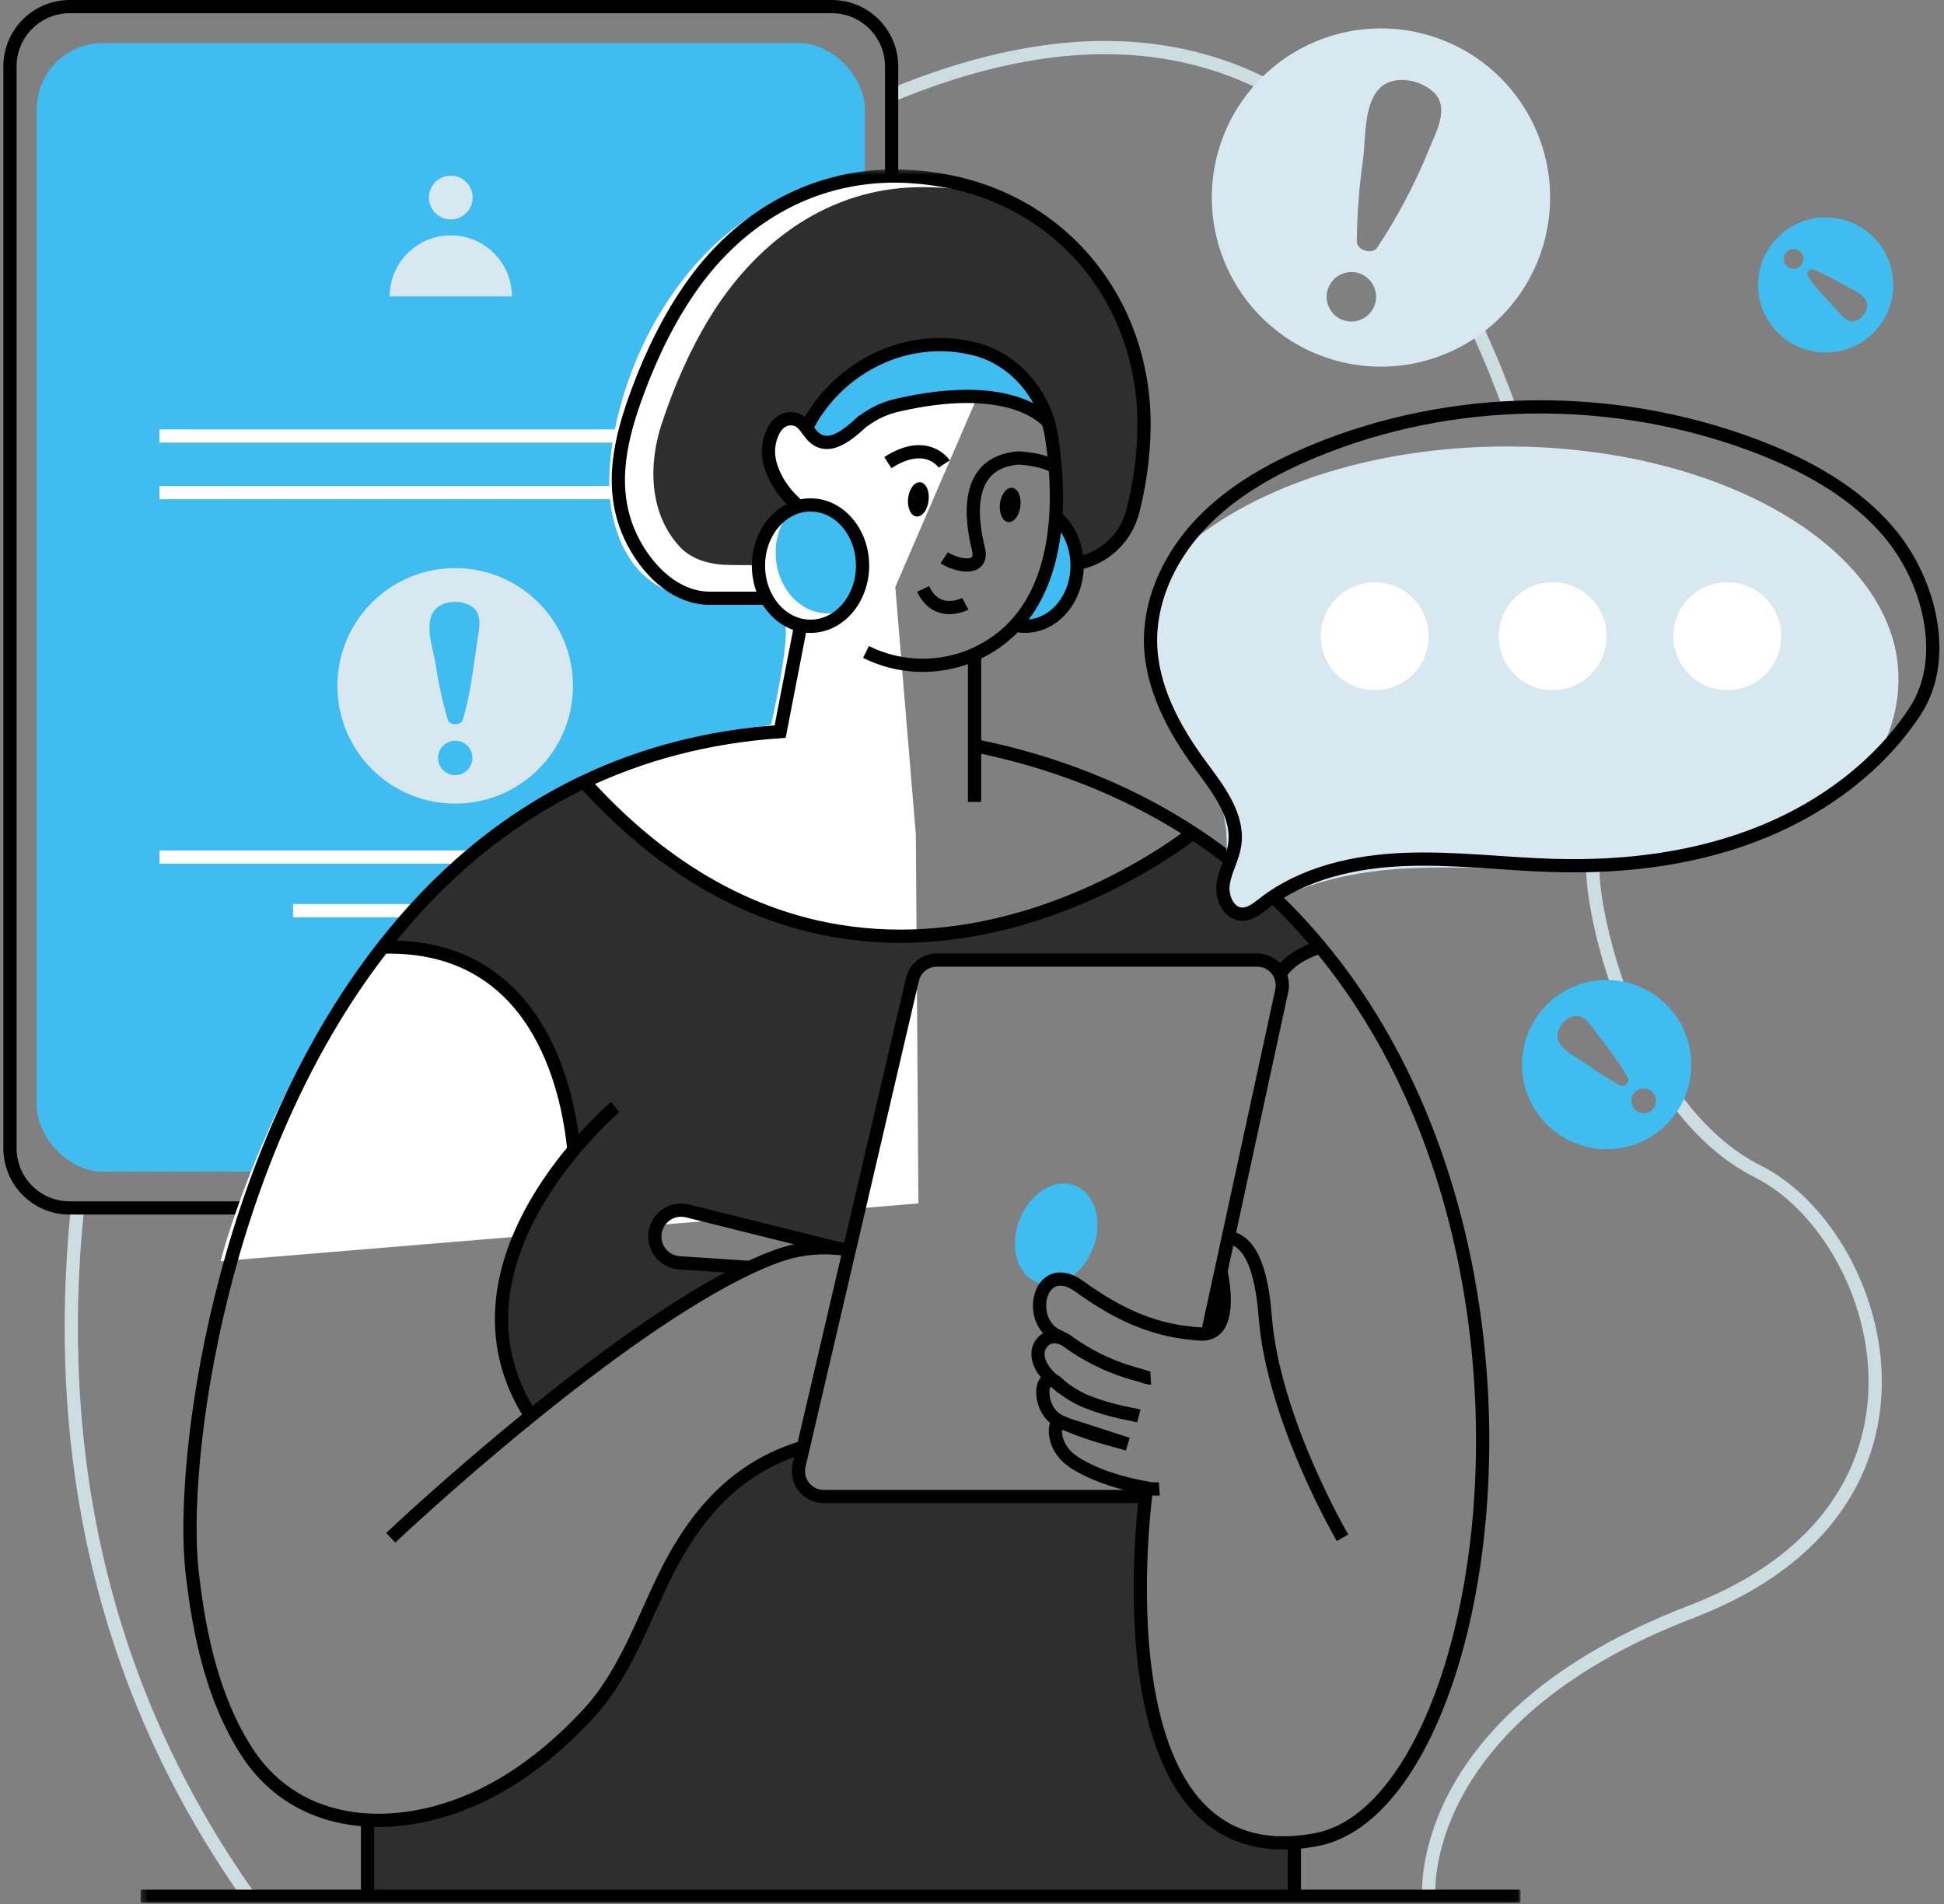 <svg width="294" height="288" viewBox="0 0 294 288" fill="none" xmlns="http://www.w3.org/2000/svg">
<rect x="0" y="0" width="294" height="288" fill="#808080" stroke="none"/>
<path d="M228.299 61.677C226.955 57.948 225.459 54.245 223.821 50.646C220.558 43.483 219.808 36.694 215.223 30.703" stroke="#CCDDE2" stroke-width="2"/>
<path d="M204.596 23.838C200.651 19.825 196.961 15.511 190.256 12.29C176.088 5.504 157.971 4.816 134.846 14.412" stroke="#CCDDE2" stroke-width="2"/>
<path d="M37.625 286.824C15.217 255.149 7.97 219.339 11.715 182.714" stroke="#CCDDE2" stroke-width="2"/>
<path d="M240.907 130.894V131.285C240.687 138.393 247.256 167.861 265.887 177.221C284.517 186.582 297.8 227.669 255.796 243.789C213.792 259.909 216.079 286.824 216.079 286.824" stroke="#CCDDE2" stroke-width="2"/>
<path d="M134.843 44.836V10.024C134.83 5.046 130.797 1.012 125.818 1H10.532C5.553 1.012 1.52 5.046 1.508 10.024V173.712C1.517 178.69 5.555 182.719 10.532 182.718H125.818C126.937 182.725 128.045 182.512 129.082 182.091" stroke="black" stroke-width="2" stroke-linecap="round" stroke-linejoin="round"/>
<rect x="5.557" y="6.516" width="125.238" height="170.703" rx="10" fill="#3FBDF1"/>
<rect x="12.93" y="19.724" width="111.861" height="31.962" rx="12.48" fill="#3FBDF1"/>
<circle cx="68.175" cy="29.88" r="3.305" fill="#D7E8F0"/>
<path d="M58.938 44.837C58.938 39.735 63.073 35.599 68.175 35.599C73.277 35.599 77.413 39.735 77.413 44.837H58.938Z" fill="#D7E8F0"/>
<path fill-rule="evenodd" clip-rule="evenodd" d="M68.847 85.933C61.641 85.929 55.142 90.267 52.382 96.925C49.623 103.582 51.146 111.246 56.242 116.342C61.337 121.437 69.002 122.961 75.659 120.201C82.316 117.442 86.655 110.943 86.651 103.736C86.645 93.906 78.678 85.938 68.847 85.933ZM68.847 117.246C67.412 117.246 66.248 116.082 66.248 114.646C66.248 113.211 67.412 112.047 68.847 112.047C70.283 112.047 71.447 113.211 71.447 114.646C71.447 116.082 70.283 117.246 68.847 117.246ZM71.912 98.865C71.99 98.311 72.067 97.76 72.146 97.213V97.226C72.183 96.936 72.233 96.633 72.284 96.323C72.57 94.58 72.892 92.62 71.106 91.594C69.413 90.634 66.482 90.861 65.451 92.692C64.525 94.303 65.077 96.741 65.53 98.739C65.657 99.298 65.776 99.823 65.852 100.286C66.283 103.192 66.907 106.067 67.72 108.89C68.01 109.782 69.704 109.782 69.981 108.89C70.955 105.671 71.44 102.218 71.912 98.865Z" fill="#D7E8F0"/>
<path d="M24.116 65.955H111.094" stroke="white" stroke-width="2"/>
<path d="M24.116 74.514H111.094" stroke="white" stroke-width="2"/>
<path d="M24.116 129.647H111.094" stroke="white" stroke-width="2"/>
<path d="M44.32 137.744H90.89" stroke="white" stroke-width="2"/>
<path d="M33.357 190.769C33.357 190.769 48.834 129.269 97.039 114.247L116.632 109.572C116.632 109.572 119.731 95.733 118.59 94.279C117.45 92.825 115.107 89.846 110.816 90.492C106.525 91.138 95.433 91.345 92.593 77.784C89.753 64.223 100.247 31.989 127.521 27.169C154.795 22.348 155.431 42.374 155.431 42.374L135.399 88.796L138.507 126.244L138.898 182.029L33.357 190.769Z" fill="white"/>
<mask id="mask0_3619_24846" style="mask-type:alpha" maskUnits="userSpaceOnUse" x="21" y="25" width="209" height="263">
<path fill-rule="evenodd" clip-rule="evenodd" d="M21.253 25.469H229.954V288H21.253L21.253 25.469Z" fill="white"/>
</mask>
<g mask="url(#mask0_3619_24846)">
<path d="M199.937 143.259C199.614 143.353 195.491 144.552 193.869 147.408C193.239 146.073 191.895 145.222 190.418 145.224H142C140.226 145.221 138.686 146.445 138.288 148.174L128.753 189.057C128.107 188.931 127.46 188.853 126.788 188.789L104.287 183.173C102.287 182.671 100.233 183.772 99.543 185.716C99.394 186.137 99.319 186.581 99.324 187.028C99.324 189.133 100.952 190.88 103.053 191.028L113.693 191.713C103.443 196.537 90.975 205.726 80.567 214.169C70.441 198.314 79.944 182.462 87.091 173.926C86.17 164.517 81.504 142.671 58.224 143.266C66.244 132.981 76.244 124.167 88.635 118.267C131.079 165.312 179.636 126.848 180.667 126.021C187.928 130.758 194.426 136.573 199.937 143.266" fill="#2E2E2E"/>
<path d="M195.527 278.216V286.346H55.358V274.83C60.819 275.153 66.563 273.861 71.788 271.505C78.402 268.494 84.115 263.815 89 258.477C94.025 252.952 96.784 245.291 99.986 238.629C104.794 228.596 111.162 221.449 121.269 218.421L120.623 221.2C120.36 222.333 120.628 223.524 121.351 224.436C122.074 225.347 123.172 225.88 124.336 225.882H172.996C172.027 234.283 167.939 280.165 195.527 278.226" fill="#2E2E2E"/>
<path d="M173.019 64.411C172.98 68.757 172.413 73.083 171.332 77.293C170.325 81.37 167.023 84.478 162.893 85.238C162.812 82.305 161.565 79.729 159.661 78.13C159.835 75.646 159.81 73.152 159.587 70.672C159.461 69.034 159.264 67.506 159.057 66.133C158.934 65.351 158.756 64.579 158.524 63.823C157.875 63.125 157.109 62.544 156.262 62.107C153.267 60.42 147.102 58.627 135.68 61.264C133.815 61.69 132.061 62.504 130.53 63.651C130.496 63.672 130.465 63.699 130.439 63.729C129.409 64.679 128.097 65.881 126.74 66.504C125.334 67.151 123.867 67.177 122.636 65.648C122.604 65.616 122.588 65.587 122.559 65.554C121.912 64.711 121.295 63.616 120.155 63.399C117.751 62.947 116.581 65.338 116.277 67.348C116.012 69.206 116.559 70.844 117.357 72.404C118.025 73.673 118.898 74.823 119.941 75.807C120.209 76.066 120.455 76.347 120.675 76.647C120.575 76.665 120.476 76.692 120.381 76.728C120.16 76.802 119.944 76.89 119.735 76.993C116.827 78.301 114.756 81.581 114.71 85.419C114.71 85.539 109.835 85.468 109.217 85.419C106.839 85.2 104.497 84.515 102.823 82.721C98.073 77.632 98.096 70.081 100.048 64.175C101.896 58.569 104.248 53.095 107.33 48.051C114.009 37.137 124.371 29.085 137.49 28.361C140.636 28.203 143.789 28.387 146.895 28.91C148.365 29.142 149.819 29.466 151.248 29.88C164.621 35.715 173.109 48.943 173.032 64.411" fill="#2E2E2E"/>
<path d="M165.274 188.841C163.694 192.896 159.933 195.216 156.873 194.01C153.813 192.805 152.611 188.566 154.188 184.511C155.765 180.456 159.529 178.133 162.589 179.341C165.649 180.55 166.854 184.789 165.274 188.844" fill="#3FBDF1"/>
<path d="M173.403 225.055C173.403 225.055 164.821 284.879 199.149 278.248C233.289 271.647 246.21 132.758 147.39 112.783" stroke="black" stroke-width="2"/>
<path d="M93.032 167.46C93.032 167.46 65.335 190.818 80.26 214.179" stroke="black" stroke-width="2"/>
<path d="M174.027 208.437C173.552 208.466 172.873 208.15 172.411 208.024C171.825 207.868 171.245 207.703 170.67 207.526C167.295 206.476 164.121 204.868 161.277 202.77C160.631 202.308 159.48 202.01 158.692 202.314C157.798 202.642 157.154 203.431 157.012 204.372C156.77 206.04 157.946 207.671 159.228 208.741C160.75 210.014 162.33 211.187 164.175 211.949C165.956 212.664 167.793 213.23 169.668 213.639C170.518 213.836 171.381 213.962 172.224 214.179" stroke="black" stroke-width="2"/>
<path d="M184.657 192.252C185.006 194.094 185.261 196.007 185.087 197.878C184.941 199.461 184.373 201.309 182.612 201.694C182.277 201.782 181.929 201.814 181.584 201.787C174.954 201.396 169.49 199.106 163.251 194.595C157.012 190.084 154.814 200.472 160.514 202.314" stroke="black" stroke-width="2"/>
<path d="M160.753 209.995C160.6 209.868 160.455 209.734 160.317 209.591C157.212 206.343 156.65 212.867 159.91 214.786L160.33 215.035C160.55 215.129 160.786 215.239 161.018 215.358C161.128 215.387 161.251 215.436 161.364 215.468C164.311 216.76 167.448 217.588 170.537 218.431C167.481 217.433 164.434 216.45 161.364 215.468C161.099 215.358 160.847 215.248 160.582 215.122C160.501 215.088 160.416 215.062 160.33 215.045C160.218 214.994 160.088 215.006 159.988 215.077C159.914 215.137 159.86 215.218 159.833 215.31C159.332 216.512 159.739 218.027 160.379 219.103C161.051 220.24 162.204 221.116 163.342 221.74C166.401 223.455 169.959 224.47 173.393 225.077C174.031 225.209 174.683 225.252 175.332 225.203" stroke="black" stroke-width="2"/>
<path d="M203.039 232.606C203.039 232.606 192.509 214.66 191.336 199.057C190.618 189.4 187.782 187.354 185.752 187.215" stroke="black" stroke-width="2"/>
<path d="M182.612 201.691L184.661 192.252L185.753 187.212L193.85 149.841C194.093 148.714 193.813 147.537 193.089 146.64C192.365 145.743 191.274 145.221 190.121 145.22H141.7C139.926 145.219 138.386 146.442 137.987 148.17L128.452 189.057L121.492 218.89L120.846 221.685C120.586 222.818 120.855 224.008 121.578 224.918C122.301 225.829 123.399 226.36 124.562 226.363H173.219" stroke="black" stroke-width="2"/>
<path d="M122.578 64.572C122.578 64.572 125.14 53.706 139.609 52.265C154.078 50.824 157.704 61.635 157.704 61.635L157.248 62.724C157.248 62.724 138.226 55.092 127.722 65.984C127.722 65.984 123.938 67.7 122.578 64.579" fill="#3FBDF1"/>
<path d="M126.481 188.789L103.976 183.167C102.513 182.804 100.97 183.298 99.989 184.444C99.008 185.59 98.758 187.19 99.342 188.581C99.926 189.971 101.244 190.913 102.749 191.015L113.389 191.716" stroke="black" stroke-width="2"/>
<path d="M180.376 126.005C180.376 126.005 131.221 165.825 88.332 118.267" stroke="black" stroke-width="2"/>
<path d="M86.79 173.919C85.869 164.51 81.207 142.649 57.907 143.259" stroke="black" stroke-width="2"/>
<path d="M199.643 143.253C199.643 143.253 195.252 144.461 193.569 147.414" stroke="black" stroke-width="2"/>
<path d="M21.257 286.831H229.957" stroke="black" stroke-width="2"/>
<path d="M159.662 78.143C161.629 79.797 162.893 82.498 162.893 85.555C162.893 90.628 159.368 94.731 155.012 94.731C154.519 94.729 154.028 94.671 153.548 94.56C158.621 90.683 159.649 78.143 159.649 78.143" fill="#3FBDF1"/>
<path d="M130.966 98.618C135.912 101.08 141.677 101.302 146.798 99.229C161.073 93.268 160.527 75.697 159.044 66.146C158.926 65.371 158.758 64.605 158.54 63.852C156.902 58.391 152.627 53.942 146.995 52.678C136.087 50.213 126.113 56.397 121.974 64.724" stroke="black" stroke-width="2"/>
<path d="M158.676 64.023C158.676 64.023 158.63 63.958 158.537 63.852C157.567 62.76 151.955 57.548 135.709 61.292C133.845 61.719 132.091 62.532 130.562 63.68C130.526 63.701 130.493 63.727 130.465 63.758" stroke="black" stroke-width="2"/>
<path d="M115.373 90.492H107.337C101.537 90.492 96.939 85.18 94.939 80.195C92.128 73.183 93.928 66.007 96.458 59.192C98.577 53.489 101.272 47.948 104.816 42.988C112.752 31.89 124.733 25.602 138.504 26.765C139.725 26.868 140.941 27.019 142.152 27.217C160.644 30.216 173.112 45.677 173.019 64.401C172.98 68.751 172.414 73.08 171.332 77.293C170.317 81.366 167.017 84.472 162.889 85.238" stroke="black" stroke-width="2"/>
<path d="M120.681 76.647C120.46 76.346 120.215 76.064 119.948 75.803C118.904 74.821 118.031 73.672 117.363 72.404C116.565 70.844 116.019 69.205 116.284 67.347C116.581 65.351 117.751 62.947 120.161 63.399C121.302 63.619 121.909 64.711 122.565 65.554C125.06 68.785 128.494 65.538 130.601 63.587" stroke="black" stroke-width="2"/>
<path d="M159.661 78.143C161.629 79.797 162.892 82.498 162.892 85.555C162.892 90.628 159.367 94.731 155.012 94.731C154.519 94.729 154.028 94.671 153.548 94.56" stroke="black" stroke-width="2"/>
<path d="M142.798 84.369C144.563 85.555 148.824 86.528 147.968 83.012C146.941 78.847 145.558 69.949 154.026 69.27C154.026 69.27 157.755 69.428 159.597 70.695" stroke="black" stroke-width="2"/>
<path d="M145.987 91.332C145.987 91.332 141.722 93.594 139.609 89.087" stroke="black" stroke-width="2"/>
<path d="M137.338 75.354C137.173 76.786 137.732 78.023 138.588 78.123C139.445 78.224 140.272 77.154 140.44 75.713C140.608 74.272 140.042 73.047 139.189 72.947C138.336 72.847 137.503 73.916 137.338 75.354Z" fill="black"/>
<path d="M151.225 76.198C151.06 77.626 151.619 78.867 152.476 78.967C153.332 79.067 154.159 77.997 154.324 76.556C154.489 75.115 153.93 73.888 153.077 73.79C152.224 73.694 151.39 74.76 151.225 76.198Z" fill="black"/>
<path d="M142.798 70.185C142.798 70.185 140.188 66.159 134.271 69.978" stroke="black" stroke-width="2"/>
<path d="M147.387 98.964V121.297" stroke="black" stroke-width="2"/>
<path d="M59.093 232.606C59.093 232.606 68.299 223.882 80.254 214.189C90.661 205.746 103.143 196.54 113.395 191.719C114.707 191.109 115.98 190.563 117.218 190.104C120.17 188.978 123.34 188.537 126.488 188.811C127.147 188.866 127.802 188.954 128.452 189.076" stroke="black" stroke-width="2"/>
<path d="M121.493 218.89C111.382 221.917 105.014 229.065 100.209 239.097C97.014 245.76 94.248 253.421 89.224 258.946C84.341 264.281 78.629 268.962 72.015 271.974C60.014 277.434 45.238 277.014 37.442 265.14C32.169 257.088 30.094 247.085 29.041 237.676C27.232 221.323 32.944 175.228 57.908 143.256C65.927 132.971 75.931 124.157 88.319 118.257C97.014 114.128 106.843 111.426 117.984 110.661L121.105 94.56" stroke="black" stroke-width="2"/>
<path d="M195.75 278.759V286.83" stroke="black" stroke-width="2"/>
<path d="M55.581 275.877V286.83" stroke="black" stroke-width="2"/>
<path d="M130.449 85.555C130.48 87.977 129.62 90.326 128.032 92.156C127.142 92.568 126.173 92.781 125.192 92.78C120.84 92.78 117.311 88.676 117.311 83.603C117.28 81.181 118.142 78.833 119.731 77.005C120.621 76.592 121.59 76.378 122.572 76.379C126.924 76.379 130.449 80.485 130.449 85.555Z" fill="#3FBDF1"/>
<ellipse cx="122.578" cy="85.555" rx="7.871" ry="9.176" stroke="black" stroke-width="2"/>
</g>
<path fill-rule="evenodd" clip-rule="evenodd" d="M216.157 5.362C206.241 2.406 195.52 5.714 188.994 13.745C182.468 21.775 181.422 32.946 186.344 42.048C191.265 51.151 201.185 56.392 211.478 55.328C221.771 54.264 230.41 47.105 233.366 37.188C237.403 23.648 229.698 9.399 216.157 5.362ZM203.304 48.478C201.325 47.887 200.199 45.804 200.79 43.825C201.381 41.846 203.464 40.721 205.443 41.311C207.422 41.902 208.547 43.985 207.957 45.964C207.366 47.943 205.283 49.069 203.304 48.478ZM216.073 22.703C216.123 22.581 216.174 22.455 216.228 22.325H216.218C216.315 22.097 216.42 21.859 216.527 21.614C217.573 19.223 218.924 16.14 216.975 14.109C215.029 12.092 210.903 11.191 208.716 13.291C206.781 15.132 206.544 18.743 206.35 21.686C206.297 22.494 206.247 23.252 206.167 23.909C205.565 28.083 205.241 32.293 205.197 36.51C205.204 37.867 207.543 38.565 208.289 37.434C211.369 32.796 213.976 27.861 216.073 22.703Z" fill="#D7E8F0"/>
<path fill-rule="evenodd" clip-rule="evenodd" d="M233.857 152.061C230.226 155.752 229.177 161.266 231.199 166.033C233.22 170.799 237.914 173.878 243.091 173.833C248.268 173.789 252.908 170.63 254.848 165.83C256.787 161.03 255.644 155.534 251.951 151.906C246.911 146.954 238.811 147.023 233.857 152.061ZM249.909 167.838C249.184 168.575 248 168.586 247.263 167.861C246.526 167.137 246.515 165.952 247.24 165.215C247.709 164.738 248.396 164.547 249.043 164.715C249.69 164.883 250.199 165.383 250.378 166.027C250.556 166.671 250.378 167.362 249.909 167.838ZM241.984 156.95C241.755 156.652 241.527 156.356 241.301 156.061C241.172 155.897 241.042 155.719 240.909 155.537C240.16 154.509 239.314 153.35 237.909 153.751C236.561 154.138 235.198 155.751 235.614 157.211C235.975 158.497 237.517 159.449 238.774 160.223C239.118 160.436 239.441 160.635 239.712 160.824C241.416 162.069 243.203 163.198 245.059 164.203C245.66 164.52 246.516 163.648 246.193 163.053C245.033 160.911 243.485 158.901 241.984 156.95Z" fill="#3FBDF1"/>
<path fill-rule="evenodd" clip-rule="evenodd" d="M284.036 49.554C287.596 45.174 286.932 38.738 282.552 35.178C278.173 31.617 271.736 32.281 268.176 36.66C264.615 41.04 265.279 47.476 269.658 51.037C271.761 52.747 274.458 53.552 277.154 53.274C279.851 52.996 282.326 51.657 284.036 49.554ZM270.087 38.216C270.424 37.801 270.956 37.598 271.483 37.682C272.01 37.767 272.452 38.126 272.643 38.624C272.834 39.123 272.744 39.685 272.407 40.1C272.071 40.514 271.539 40.718 271.012 40.633C270.485 40.549 270.042 40.19 269.852 39.691C269.661 39.193 269.751 38.63 270.087 38.216ZM277.195 46.268C277.404 46.493 277.613 46.717 277.82 46.94V46.921C277.929 47.038 278.039 47.164 278.152 47.293C278.828 48.067 279.594 48.943 280.698 48.517C281.742 48.123 282.705 46.736 282.266 45.609C281.883 44.611 280.588 43.972 279.532 43.452C279.241 43.309 278.968 43.174 278.737 43.043C277.283 42.179 275.773 41.413 274.217 40.749C273.726 40.542 273.099 41.298 273.403 41.748C274.489 43.367 275.86 44.837 277.195 46.268Z" fill="#3FBDF1"/>
<path d="M182.45 116.935C186.056 123.075 185.891 127.446 184.954 134.532C184.579 137.23 187.484 139.056 189.839 137.699C210.651 125.743 230.076 135.198 254.891 129.336C264.003 127.197 275.364 122.764 283.151 115.637C285.735 111.8 287.115 107.28 287.115 102.654C287.115 83.267 260.62 67.529 227.944 67.529C207.003 67.529 188.605 73.991 178.088 83.726C178.088 83.726 178.088 83.726 178.059 83.755C175.39 87.752 173.923 92.121 173.923 96.68C173.907 103.636 179.08 111.178 182.45 116.935Z" fill="#D7E8F0"/>
<path fill-rule="evenodd" clip-rule="evenodd" d="M174 96.68V97.171C174.117 103.956 177.522 110.279 181.555 115.75C184.256 119.407 187.461 123.472 186.702 127.957C186.379 129.934 185.264 131.727 184.986 133.711C184.708 135.695 185.765 138.17 187.768 138.274C189.041 138.338 190.124 137.434 191.132 136.658C197.093 132.038 204.841 130.309 212.376 130.005C219.911 129.702 227.437 130.697 234.975 130.91C245.844 131.233 256.885 129.863 266.924 125.695C275.919 121.966 284.162 115.847 289.574 107.672C294.892 99.646 291.749 87.991 286.075 81.012C280.756 74.463 273.05 70.272 265.147 67.319C243.889 59.383 219.627 59.564 198.664 68.259C192.44 70.844 186.421 74.204 181.755 79.067C177.209 83.804 174.049 90.117 174 96.68H174Z" stroke="black" stroke-width="2"/>
<circle cx="261.221" cy="96.24" r="8.162" fill="white"/>
<circle cx="234.823" cy="96.24" r="8.162" fill="white"/>
<circle cx="207.911" cy="96.24" r="8.162" fill="white"/>
</svg>

